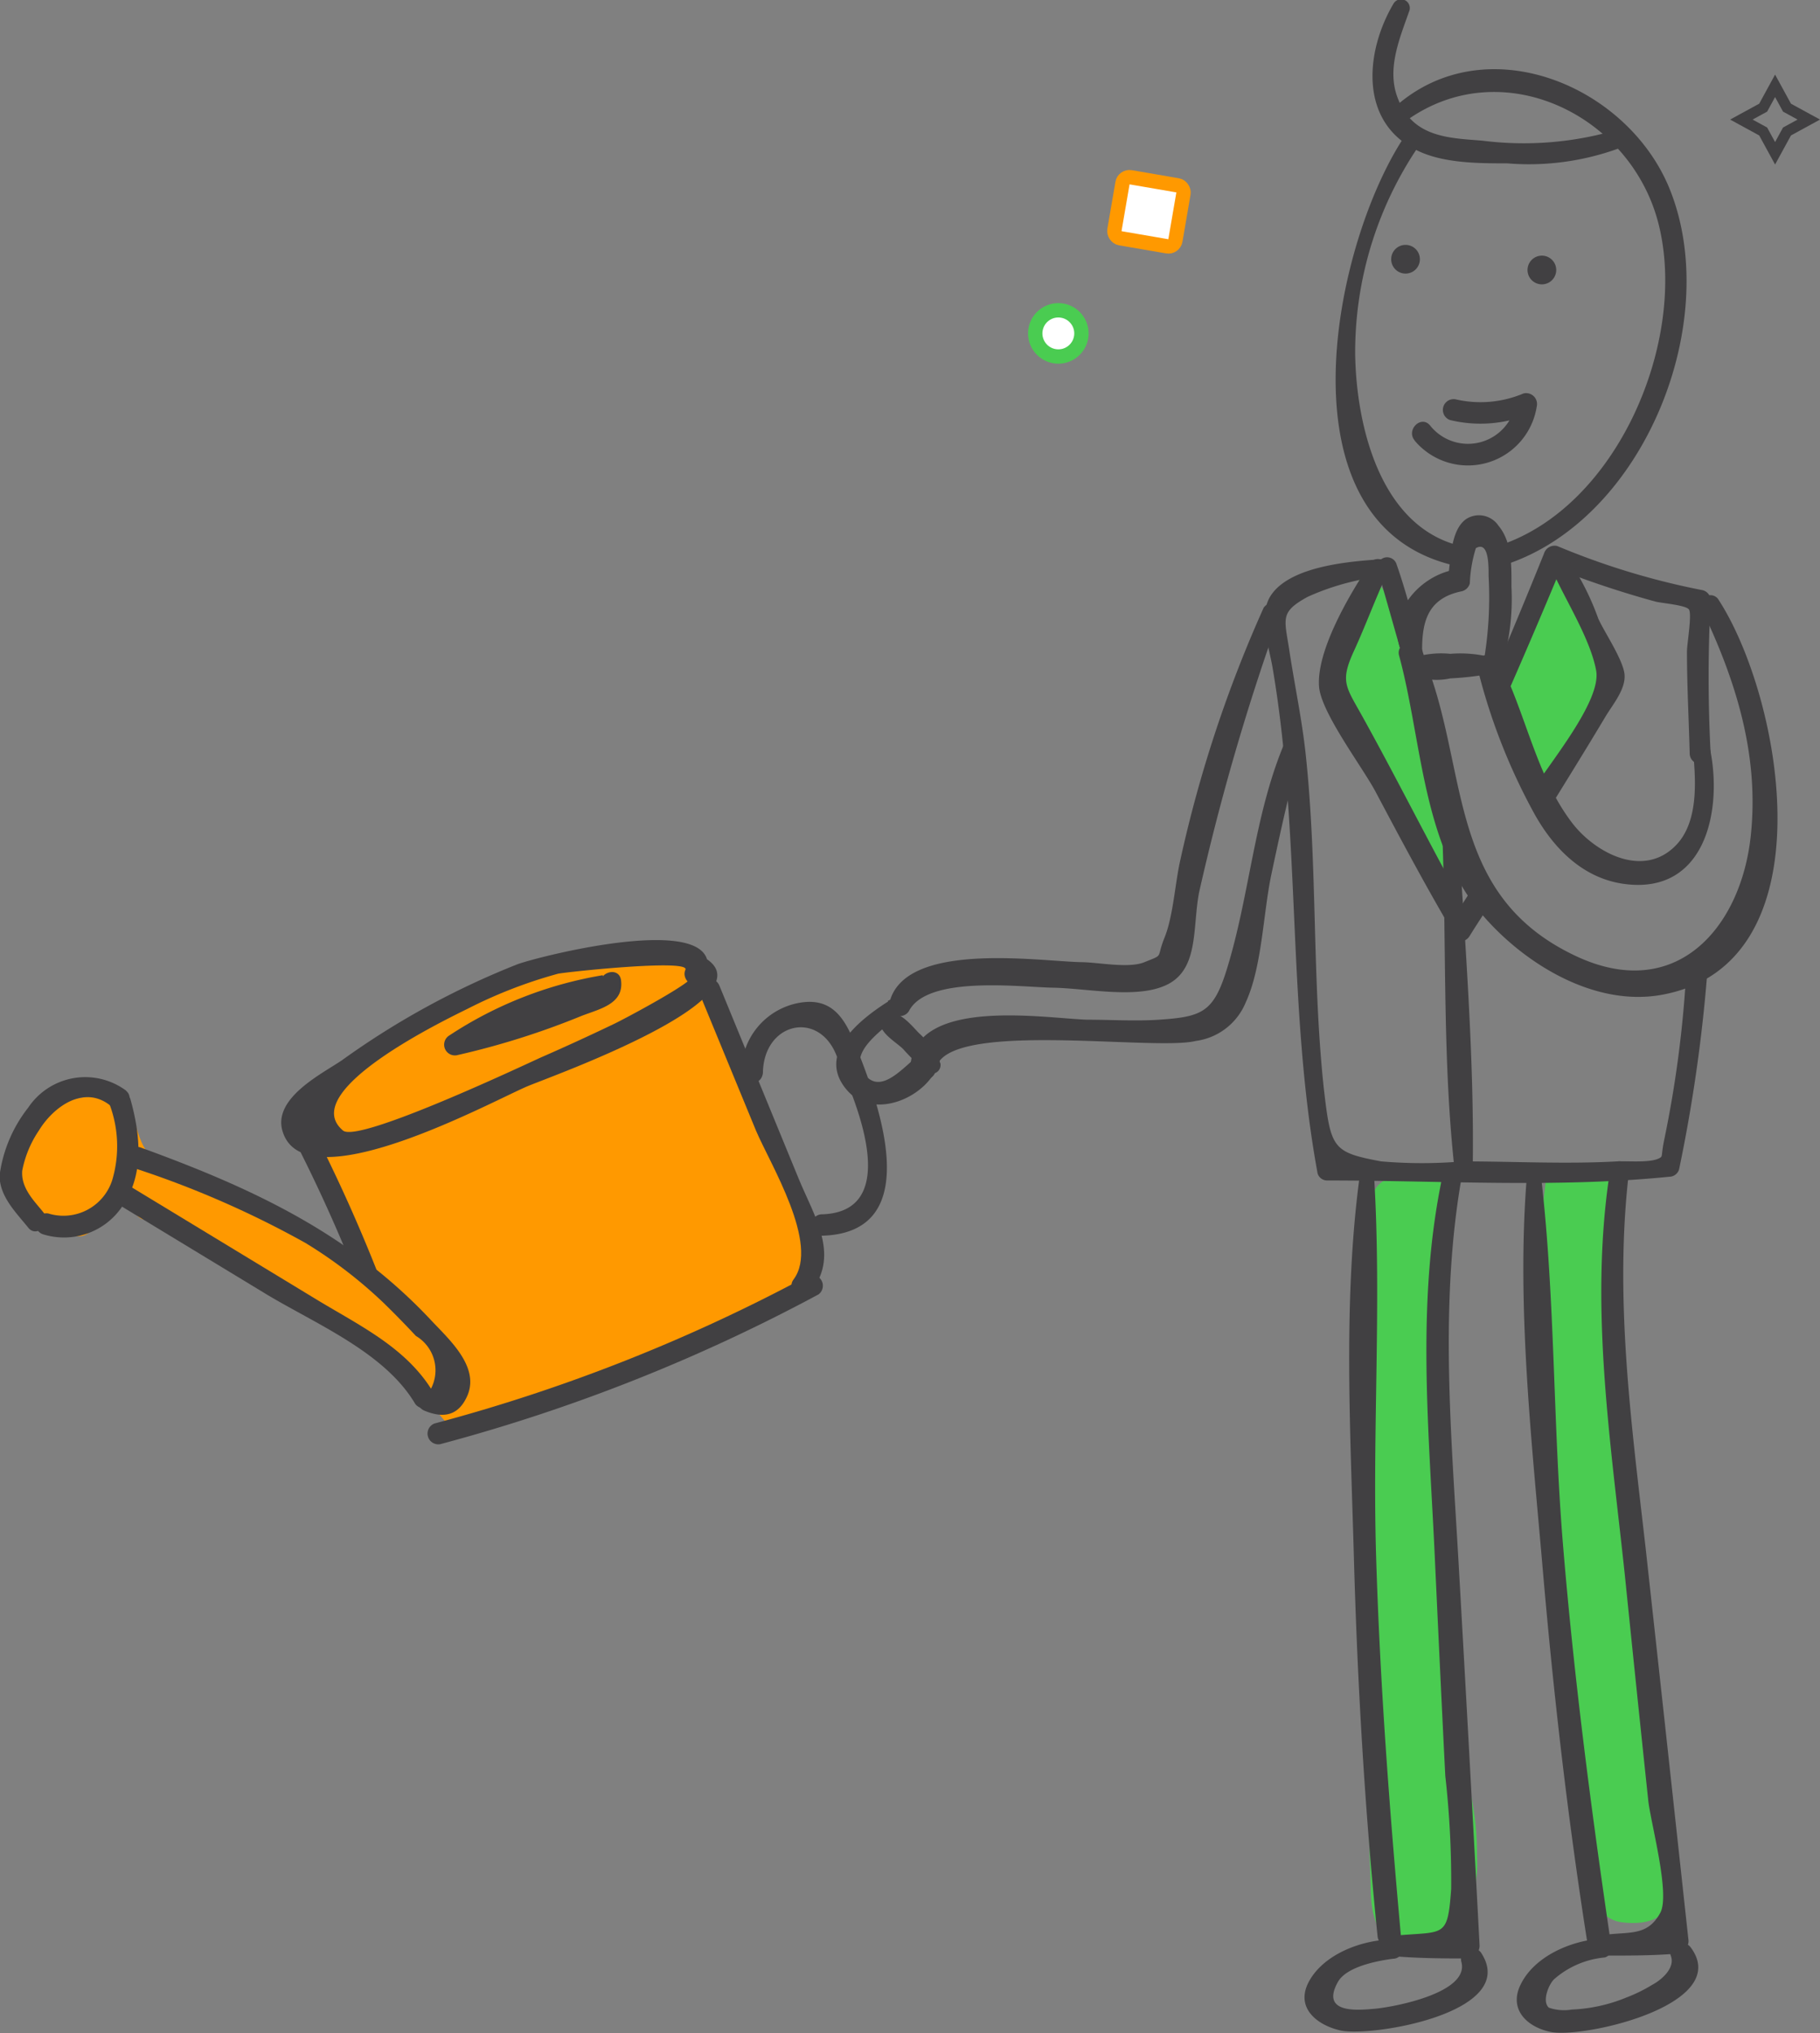 <svg id="Слой_4" data-name="Слой 4" xmlns="http://www.w3.org/2000/svg" viewBox="0 0 126.82 141.65"><rect x="0" y="0" width="126.82" height="141.65" fill="#808080" stroke="none"/><defs><style>.cls-1{fill:#4acc51;}.cls-2{fill:#f90;}.cls-3{fill:#414042;}.cls-4,.cls-6{fill:#fff;}.cls-4{stroke:#4acc51;}.cls-4,.cls-5,.cls-6{stroke-miterlimit:10;}.cls-5{fill:none;stroke:#414042;stroke-width:0.75px;}.cls-6{stroke:#f90;}</style></defs><title>im_man&amp;amp;water</title><path class="cls-1" d="M3877.51,1959.81c-1.23-2-2.95-4.18-2.51-6.51a12.58,12.58,0,0,1,1.46-3.39c0.7-1.26.67-2.24,1.38-3.49a9.09,9.09,0,0,1,1.72,2.56c0.91,3.46,2.17,6.68,3,10.17,0.41,1.81,2.87,8.63,1.27,9.93C3881.28,1967.32,3879.1,1962.43,3877.51,1959.81Z" transform="translate(-3782.69 -1906.94)"/><path class="cls-1" d="M3893.52,1957.49c0.13-.3.22-0.63,0.35-0.93,0.44-1,1.38-2,1.28-3.09s-1.2-1.87-2-2.72c-0.94-1.05.24-3.43-1.37-3.78-0.83-.18,0-0.52-0.11-0.55a5.76,5.76,0,0,0-1.39.68,5.94,5.94,0,0,0-1.08,1.73l-1.26,2.66a12.28,12.28,0,0,0-1.11,3,3.39,3.39,0,0,0,.09,1.82,5.4,5.4,0,0,0,.7,1.15,17.26,17.26,0,0,1,1.36,2.31c0.31,0.62.54,1.28,1.36,1.21C3891.72,1960.81,3893,1958.59,3893.52,1957.49Z" transform="translate(-3782.69 -1906.94)"/><path class="cls-1" d="M3877.34,2005.25c-0.13,2.43,0,4.87,0,7.3l0.86,25.72c0,1.33.15,2.8,1.1,3.72,1.3,1.27,3.64.77,4.83-.61a7.82,7.82,0,0,0,1.48-5.13,19.58,19.58,0,0,0-.45-4.37c-0.38-1.69-1-3.31-1.39-5-1.21-5.26,0-10.76-.33-16.15-0.35-6.18-2.62-12.7,0-18.33,0.38-.84.86-1.87,0.32-2.61-0.68-.94-3.78-1.15-4.68-0.57-1.15.74-.84,2.12-0.82,3.33C3878.3,1996.83,3877.56,2001,3877.34,2005.25Z" transform="translate(-3782.69 -1906.94)"/><path class="cls-1" d="M3897.55,2030.87c-0.94-3.7-.26-7.59-0.21-11.4,0.14-10.16-4.24-20.48-1.41-30.24a1.1,1.1,0,0,0,0-.89,1.08,1.08,0,0,0-1-.33h-4.37a115.83,115.83,0,0,0-.3,28.33c0.46,4.74,1.12,9.46,1.85,14.17,0.41,2.62.16,10,3.67,10.36C3902,2041.54,3898.25,2033.59,3897.55,2030.87Z" transform="translate(-3782.69 -1906.94)"/><path class="cls-2" d="M3814.66,2007.1c2.48-.46,5.16-2.21,7.55-3,2-.67,3.68-0.78,5.58-1.67,2.62-1.24,5.26-2,7.84-3.31,1.86-1,3.89-2.25,4.21-4.32a7,7,0,0,0-1-3.9l-6.12-13.1a9.59,9.59,0,0,0-2.16-3.32c-2.24-1.95-5.66-1.41-8.52-.62-3.42.95-6.2,2.61-9.48,4s-7.19,2.73-7.92,6.07c-0.69,3.17,1.12,6.53,2.78,9.32a43.58,43.58,0,0,1,5.08,11.27" transform="translate(-3782.69 -1906.94)"/><path class="cls-2" d="M3784.79,1985.63a10.24,10.24,0,0,0-.75,4.63c0,0.51,1.25,1.37,1.53,1.8a3.18,3.18,0,0,0,2.62,1c1.12,0.06,1.77-2,2.77-2.47,0.45-.23,1.37,1.51,1.82,1.28,1.19-.6,2.45.32,3.63,0.94s2.34,0.88,3.25,1.85a16.69,16.69,0,0,0,4.75,4c1.72,0.81,3.73,1,5.3,2.07,1.13,0.77,2.61,3.66,3.82,3,0.55-2-2-5-3.52-6.36-5-4.36-11.26-6.26-16.39-9.55-1.74-1.11-1.17-3.66-2.68-4.27C3789,1982.79,3785.53,1983.91,3784.79,1985.63Z" transform="translate(-3782.69 -1906.94)"/><path class="cls-3" d="M3887.52,1946.3c9.76-3.14,15.32-17.09,11.45-26.35-3-7.12-12.74-11.11-19-5.63a0.62,0.62,0,0,0,.75,1c6.67-4.76,15.68-.35,17.56,7.3,2,8.11-2.91,19.67-11.17,22.34a0.71,0.71,0,0,0,.38,1.36h0Z" transform="translate(-3782.69 -1906.94)"/><path class="cls-3" d="M3880.79,1916.11c-5.15,7.3-9.47,27.72,3.63,30.31,0.89,0.18,1.28-1.2.38-1.37-5.88-1.14-7.6-8.37-7.68-13.42a25.55,25.55,0,0,1,4.71-14.92c0.44-.64-0.6-1.23-1-0.61h0Z" transform="translate(-3782.69 -1906.94)"/><path class="cls-3" d="M3895.32,1916a23,23,0,0,1-9.34.74c-2.32-.19-4.92-0.2-5.94-3.09-0.71-2,.21-4.11.87-6a0.61,0.61,0,0,0-1.11-.47c-1.93,3.25-2.44,8.08,1.44,10.14,1.85,1,4.42,1,6.46,1a18.31,18.31,0,0,0,8-1.12c0.76-.31.47-1.55-0.35-1.27h0Z" transform="translate(-3782.69 -1906.94)"/><path class="cls-3" d="M3882.09,1953.17c-0.76-2.28-1.28-4.63-2.08-6.9a0.69,0.69,0,0,0-1.33.37c0.69,2.3,1.31,4.63,2,6.92a0.71,0.71,0,0,0,1.36-.38h0Z" transform="translate(-3782.69 -1906.94)"/><path class="cls-3" d="M3901.89,1959.43a101.11,101.11,0,0,1,0-10.66,0.74,0.74,0,0,0-.54-0.71,51.62,51.62,0,0,1-10.15-3.08,0.77,0.77,0,0,0-.92.52q-1.89,4.69-3.89,9.34c-0.35.82,0.85,1.54,1.21,0.71q2.11-4.8,4.12-9.65l-0.92.52a67.4,67.4,0,0,0,7.24,2.43c0.42,0.11,2.09.24,2.33,0.54s-0.13,2.4-.13,2.94c0,2.37.13,4.73,0.19,7.1a0.73,0.73,0,0,0,1.46,0h0Z" transform="translate(-3782.69 -1906.94)"/><path class="cls-3" d="M3879.35,1945.88c-2.22.13-6.7,0.4-8.11,2.55-0.89,1.37-.15,3.45.12,5,2,11.68,1,23.6,3.14,35.25a0.69,0.69,0,0,0,.66.5c7.92,0,16,.53,23.85-0.26a0.72,0.72,0,0,0,.68-0.51,108.83,108.83,0,0,0,2-14.14c0.05-.95-1.43-0.95-1.48,0a78.93,78.93,0,0,1-1.54,12c-0.24,1.15-.11,1.2-0.29,1.32-0.59.39-2.26,0.22-3,.26-3.58.2-7.2,0-10.78,0a33,33,0,0,1-5.67,0c-3.42-.64-3.51-0.9-4-5.13-0.82-7.69-.43-15.46-1.25-23.16-0.26-2.47-.78-4.88-1.15-7.32-0.34-2.23-.67-2.65,1.28-3.72a17.24,17.24,0,0,1,5.65-1.47,0.58,0.58,0,0,0-.15-1.13h0Z" transform="translate(-3782.69 -1906.94)"/><path class="cls-3" d="M3883.21,1965.55c0.27,7.6,0,15.32.84,22.89a0.63,0.63,0,0,0,1.26,0c0.12-7.61-.51-15.29-0.95-22.89a0.57,0.57,0,0,0-1.15,0h0Z" transform="translate(-3782.69 -1906.94)"/><path class="cls-3" d="M3878.13,1946.25c-1.44,2.15-3.69,6-3.53,8.49,0.12,1.86,3.14,5.78,4,7.47,1.56,2.94,3.12,5.87,4.79,8.75a0.79,0.79,0,0,0,1.37-.8c-2.44-4.37-4.67-8.86-7.1-13.24-1.18-2.14-1.62-2.46-.63-4.62,0.81-1.76,1.47-3.58,2.29-5.34a0.71,0.71,0,0,0-1.23-.72h0Z" transform="translate(-3782.69 -1906.94)"/><path class="cls-3" d="M3885.38,1968.67c-0.54.9-1.15,1.75-1.65,2.67a0.79,0.79,0,0,0,1.37.8c0.55-.89,1.14-1.76,1.68-2.65a0.81,0.81,0,0,0-1.4-.82h0Z" transform="translate(-3782.69 -1906.94)"/><path class="cls-3" d="M3891,1947c0.89,1.93,2.51,4.51,2.91,6.64s-3.27,6.48-4.57,8.57a0.84,0.84,0,0,0,1.44.84c1.27-2.06,2.55-4.12,3.79-6.2,0.49-.82,1.41-1.89,1.32-2.92s-1.47-3.05-1.84-3.92a18.34,18.34,0,0,0-1.83-3.72,0.71,0.71,0,0,0-1.23.72h0Z" transform="translate(-3782.69 -1906.94)"/><path class="cls-3" d="M3875.76,1988.75a0.55,0.55,0,0,0,0-1.1,0.55,0.55,0,0,0,0,1.1h0Z" transform="translate(-3782.69 -1906.94)"/><path class="cls-3" d="M3877.43,1988.91c-1.16,8.65-.64,17.78-0.4,26.49s0.76,17.65,1.65,26.43c0.1,1,1.73,1.05,1.63,0-0.8-8.8-1.46-17.6-1.73-26.43s0.39-17.71-.14-26.49a0.51,0.51,0,0,0-1,0h0Z" transform="translate(-3782.69 -1906.94)"/><path class="cls-3" d="M3883.29,1988.48c-2,9-1,18.25-.6,27.4,0.23,4.93.46,9.85,0.71,14.78a65.71,65.71,0,0,1,.41,7.88c-0.25,3.44-.46,2.94-3.8,3.24a0.73,0.73,0,0,0,0,1.46c1.64,0.13,3.25.14,4.89,0.14a0.9,0.9,0,0,0,.89-0.89q-0.7-13.3-1.46-26.6c-0.51-9-1.35-18.1.22-27,0.15-.83-1.1-1.2-1.28-0.35h0Z" transform="translate(-3782.69 -1906.94)"/><path class="cls-3" d="M3879.75,2042.06c-2.11,0-4.86,1-5.89,3-0.91,1.8.65,3,2.3,3.35,2.3,0.43,12.43-1.3,9.74-5.42a0.77,0.77,0,0,0-1.39.59c0.67,2.23-4.89,3.22-6.1,3.31-0.91.07-3.78,0.42-2.49-1.88,0.6-1.06,2.75-1.47,3.84-1.61a0.67,0.67,0,0,0,0-1.34h0Z" transform="translate(-3782.69 -1906.94)"/><path class="cls-3" d="M3889.07,1989.06c-0.71,9,.37,18.44,1.14,27.43,0.74,8.54,1.72,17.07,3.05,25.54,0.16,1,1.72.59,1.57-.43-1.32-9-2.48-18-3.23-27.06-0.7-8.46-.54-17.06-1.51-25.48a0.51,0.51,0,0,0-1,0h0Z" transform="translate(-3782.69 -1906.94)"/><path class="cls-3" d="M3894.91,1988.3c-1.51,9.45,0,18.93,1,28.36q0.8,7.85,1.63,15.69c0.16,1.54,1.55,6.55.84,7.85-0.91,1.67-2.15,1.29-4,1.55-0.84.12-.6,1.42,0.19,1.43,1.65,0,3.24,0,4.89-.13a0.9,0.9,0,0,0,.89-0.89q-1.49-13.74-3-27.46c-1-8.72-2.19-17.46-1.14-26.23a0.67,0.67,0,0,0-1.3-.18h0Z" transform="translate(-3782.69 -1906.94)"/><path class="cls-3" d="M3894.35,2042c-2.11.1-4.79,1.21-5.74,3.28-0.78,1.71.55,2.9,2.14,3.22,2.3,0.46,12.69-1.9,9.76-5.88-0.47-.64-1.71-0.29-1.39.59s-0.74,1.71-1.29,2a10.93,10.93,0,0,1-1.81.89,11.2,11.2,0,0,1-3.81.84,3.27,3.27,0,0,1-1.59-.13c-0.51-.44,0-1.66.38-2a6.21,6.21,0,0,1,3.52-1.5,0.67,0.67,0,0,0-.18-1.31h0Z" transform="translate(-3782.69 -1906.94)"/><path class="cls-3" d="M3870.77,1949.22a89.77,89.77,0,0,0-5.83,17.62c-0.37,1.6-.49,3.9-1.1,5.41s0,1.15-1.4,1.72c-1.1.46-3.26,0-4.44,0-3-.07-12.33-1.5-13.34,2.85a0.75,0.75,0,0,0,1.36.57c1.27-2.52,7.76-1.68,10.05-1.64s5.61,0.75,7.69-.1c2.52-1,2-4,2.48-6.52a163,163,0,0,1,5.65-19.41,0.62,0.62,0,0,0-1.12-.47h0Z" transform="translate(-3782.69 -1906.94)"/><path class="cls-3" d="M3872.38,1958.28c-2.31,5.2-2.55,10.87-4.22,16.24-0.92,2.94-1.72,3.26-4.7,3.46-1.67.11-3.35,0-5,0-2.9-.09-11.69-1.57-12.31,3-0.16,1.14,1.59,1.63,1.75.48,0.48-3.54,15.2-1.27,18.11-2a4.39,4.39,0,0,0,3.49-2.7c1.13-2.45,1.21-6.18,1.77-8.85,0.65-3.08,1.32-6.15,2.2-9.17,0.18-.62-0.79-1.06-1.06-0.45h0Z" transform="translate(-3782.69 -1906.94)"/><path class="cls-3" d="M3848.21,1981a6,6,0,0,0-1.49-2.09c-0.53-.55-1.25-1.45-2.08-1.43a0.65,0.65,0,0,0-.62.81c0.16,0.73,1.07,1.23,1.59,1.72a14.16,14.16,0,0,0,1.72,1.65,0.6,0.6,0,0,0,.88-0.67h0Z" transform="translate(-3782.69 -1906.94)"/><path class="cls-3" d="M3844.58,1976.71c-2,1.27-5.06,3.68-2.85,6.2,1.87,2.14,5.69.45,6.42-2a0.67,0.67,0,0,0-1-.75c-1.12.55-3,3.4-4.29,1.52-1.08-1.52,1.54-3.11,2.43-4a0.61,0.61,0,0,0-.74-1h0Z" transform="translate(-3782.69 -1906.94)"/><path class="cls-3" d="M3901.24,1949.31c2.4,5,4.06,10.24,3.44,15.91-0.7,6.38-5.21,11.58-12.15,8.34-9.45-4.42-7.31-13.62-10.94-21.55-0.37-.81-1.64-0.23-1.41.6,1.6,5.89,1.58,13,5.68,17.92,2.92,3.48,7.84,6.54,12.54,5.73,11.9-2.06,8.49-20.77,4-27.6a0.66,0.66,0,0,0-1.13.66h0Z" transform="translate(-3782.69 -1906.94)"/><path class="cls-3" d="M3900.59,1958.55c0.23,2.24.61,5.5-1.12,7.28-2.29,2.36-5.69.49-7.27-1.61-2.51-3.32-3.2-7.68-5.1-11.32a0.8,0.8,0,0,0-1.45.61,41.91,41.91,0,0,0,4,10.2c1.34,2.37,3.34,4.39,6.14,4.8,6,0.87,7.08-5.69,5.89-10.11-0.16-.6-1.18-0.5-1.11.15h0Z" transform="translate(-3782.69 -1906.94)"/><path class="cls-3" d="M3886.58,1952.73a8.61,8.61,0,0,0-2.83-.24,6.43,6.43,0,0,0-2.68.3,0.68,0.68,0,0,0,0,1.16,4.43,4.43,0,0,0,2.68.25,20.51,20.51,0,0,0,2.83-.33,0.59,0.59,0,0,0,0-1.14h0Z" transform="translate(-3782.69 -1906.94)"/><path class="cls-3" d="M3887.31,1953.44a16.14,16.14,0,0,0,.7-5.61c0-1.4.06-3.11-.9-4.26a1.64,1.64,0,0,0-2.24-.48c-1.13.77-1.08,2.91-1.28,4.07l0.55-.55c-2.79.46-5.2,3.55-3.52,6.27a0.63,0.63,0,0,0,1.17-.32c-0.05-2.16.28-3.93,2.77-4.43a0.77,0.77,0,0,0,.55-0.55,9.39,9.39,0,0,1,.42-2.45c1-.58.87,1.6,0.89,2a26.41,26.41,0,0,1-.36,6,0.64,0.64,0,0,0,1.23.34h0Z" transform="translate(-3782.69 -1906.94)"/><path class="cls-3" d="M3831.37,1976l4,9.71c1,2.35,4.45,7.91,2.62,10.36-0.58.77,0.72,1.52,1.29,0.75,1.9-2.54.13-5.17-.94-7.77l-5.52-13.44c-0.36-.88-1.81-0.49-1.44.4h0Z" transform="translate(-3782.69 -1906.94)"/><path class="cls-3" d="M3813.37,2007.55a121.79,121.79,0,0,0,26.35-10.43,0.75,0.75,0,0,0-.75-1.29,120,120,0,0,1-26,10.28,0.75,0.75,0,0,0,.4,1.44h0Z" transform="translate(-3782.69 -1906.94)"/><path class="cls-3" d="M3802.69,1985.37a108.33,108.33,0,0,1,4.76,10.34c0.35,0.88,1.8.5,1.44-.4a112,112,0,0,0-4.91-10.69,0.75,0.75,0,0,0-1.29.75h0Z" transform="translate(-3782.69 -1906.94)"/><path class="cls-3" d="M3790.89,1990.82l10.27,6.23c3.48,2.11,8.33,4.08,10.46,7.69a0.75,0.75,0,0,0,1.29-.75c-1.86-3.17-5.2-4.71-8.25-6.57l-13-7.89a0.75,0.75,0,0,0-.75,1.29h0Z" transform="translate(-3782.69 -1906.94)"/><path class="cls-3" d="M3792.07,1988.33a67.36,67.36,0,0,1,11.9,5.2,31.81,31.81,0,0,1,5.45,4.18q1.15,1.12,2.25,2.3a2.78,2.78,0,0,1,1,3.77c-0.89-.37-1.28,1.08-0.4,1.44,1.33,0.55,2.39.36,3-1.08,0.83-2-1.28-3.88-2.51-5.19-5.69-6.09-12.52-9.25-20.25-12.06-0.91-.33-1.3,1.12-0.4,1.44h0Z" transform="translate(-3782.69 -1906.94)"/><path class="cls-3" d="M3785.66,1992.92a4.89,4.89,0,0,0,5.56-1.95c1.54-2.23,1.25-5,.55-7.48a0.75,0.75,0,0,0-1.44.4,8.3,8.3,0,0,1,.19,5.23,3.57,3.57,0,0,1-4.46,2.36,0.75,0.75,0,0,0-.4,1.44h0Z" transform="translate(-3782.69 -1906.94)"/><path class="cls-3" d="M3830.91,1974.9c0.49,0.28-5,3.18-5.45,3.38q-2.52,1.21-5.08,2.33c-1,.45-12.73,6-13.79,5.09-3.28-2.76,7.36-7.82,8.72-8.5a32.87,32.87,0,0,1,6.25-2.42c0.36-.1,9.24-1.06,8.89-0.28s0.89,1.63,1.29.75c2.36-5.21-11.43-1.71-13-1.13a56.33,56.33,0,0,0-12.23,6.69c-1.37.93-4.8,2.62-4.14,4.91,1.49,5.14,14.66-2.09,17.09-3.11,1.61-.68,17.21-6.21,12.24-9a0.75,0.75,0,0,0-.75,1.29h0Z" transform="translate(-3782.69 -1906.94)"/><path class="cls-3" d="M3824.69,1974.88a27.66,27.66,0,0,0-10.68,4.19,0.75,0.75,0,0,0,.58,1.37,54.75,54.75,0,0,0,8.61-2.72c1.28-.5,3-0.83,2.76-2.52-0.16-.95-1.6-0.54-1.44.4a49.68,49.68,0,0,1-5.19,2,43.07,43.07,0,0,1-5.14,1.43l0.58,1.37a26.65,26.65,0,0,1,10.33-4c0.95-.16.54-1.6-0.4-1.44h0Z" transform="translate(-3782.69 -1906.94)"/><path class="cls-3" d="M3835.85,1981.76c0-3.56,3.85-4.49,5.12-1.31,0.34,0.84.67,1.68,1,2.52,1,2.61,2.9,8.48-2.08,8.57a0.75,0.75,0,0,0,0,1.49c7.53-.14,3.91-9.56,2.36-13.41-0.75-1.86-1.68-3.22-3.9-2.81a4.9,4.9,0,0,0-4,4.93,0.75,0.75,0,0,0,1.49,0h0Z" transform="translate(-3782.69 -1906.94)"/><path class="cls-3" d="M3880.63,1926a1,1,0,0,0,0-2,1,1,0,0,0,0,2h0Z" transform="translate(-3782.69 -1906.94)"/><path class="cls-3" d="M3890.13,1926.75a1,1,0,0,0,0-2,1,1,0,0,0,0,2h0Z" transform="translate(-3782.69 -1906.94)"/><path class="cls-3" d="M3791.49,1982.93a4.78,4.78,0,0,0-6.83,1.17,9.69,9.69,0,0,0-2,4.73c0,1.47,1.14,2.57,2,3.64,0.6,0.75,1.65-.31,1.06-1.06s-1.59-1.68-1.48-2.92a7.52,7.52,0,0,1,1.16-2.79c1-1.64,3.14-3.23,5-1.72,0.74,0.6,1.81-.45,1.06-1.06h0Z" transform="translate(-3782.69 -1906.94)"/><path class="cls-3" d="M3881.26,1937.63a4.85,4.85,0,0,0,8.51-2.36,0.76,0.76,0,0,0-.92-0.92,7.68,7.68,0,0,1-4.73.41,0.75,0.75,0,0,0-.4,1.44,9,9,0,0,0,5.53-.41l-0.92-.92a3.37,3.37,0,0,1-6,1.7c-0.63-.73-1.68.33-1.06,1.06h0Z" transform="translate(-3782.69 -1906.94)"/><circle class="cls-4" cx="3856.47" cy="1930.4" r="1.61" transform="translate(-4206.84 548) rotate(-33.58)"/><polygon class="cls-5" points="124.52 7.5 123.69 5.98 122.86 7.5 121.34 8.33 122.86 9.16 123.69 10.68 124.52 9.16 126.04 8.33 124.52 7.5"/><rect class="cls-6" x="3860.45" y="1919.75" width="4.31" height="4.31" rx="0.49" ry="0.49" transform="translate(3561.4 2563.03) rotate(-170.25)"/></svg>